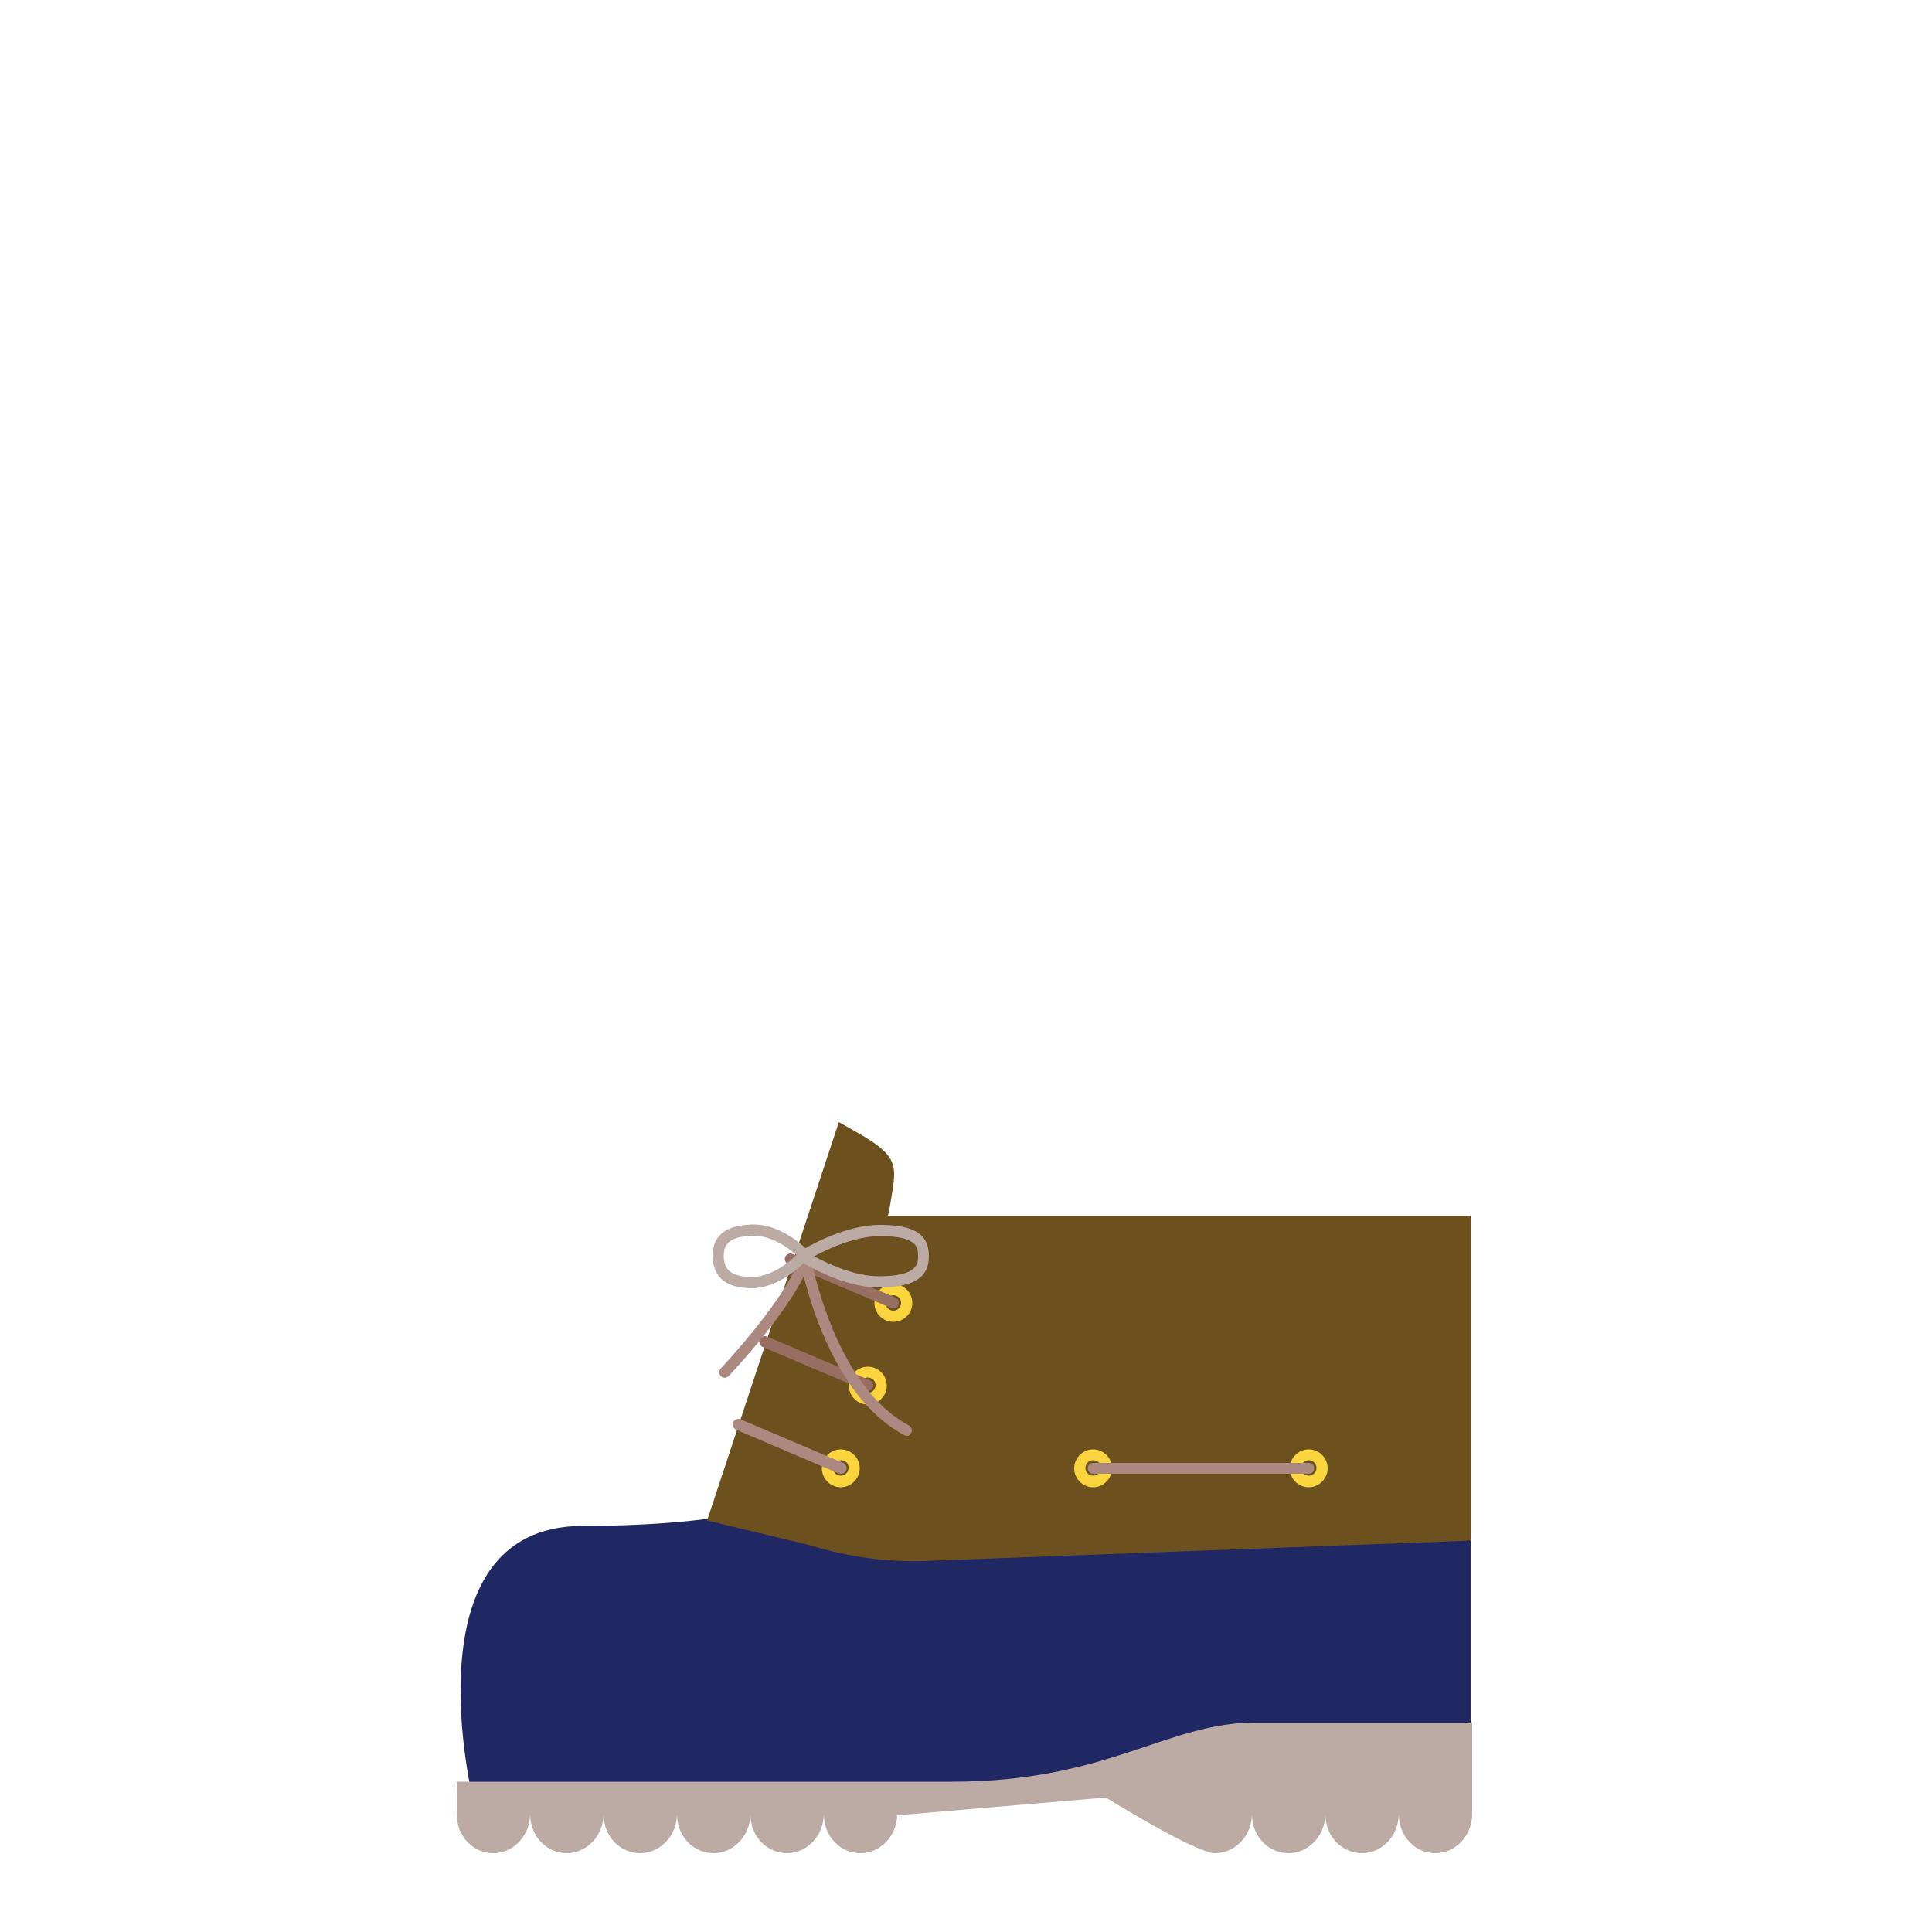 <?xml version="1.0" encoding="utf-8"?>
<!-- Generator: Adobe Illustrator 18.0.0, SVG Export Plug-In . SVG Version: 6.00 Build 0)  -->
<!DOCTYPE svg PUBLIC "-//W3C//DTD SVG 1.1//EN" "http://www.w3.org/Graphics/SVG/1.1/DTD/svg11.dtd">
<svg version="1.1" id="content" xmlns="http://www.w3.org/2000/svg" xmlns:xlink="http://www.w3.org/1999/xlink" x="0px" y="0px"
	 width="500px" height="500px" viewBox="0 0 500 500" enable-background="new 0 0 500 500" xml:space="preserve">
<rect id="position" display="none" fill="none" stroke="#000000" width="500" height="500"/>
<g id="bounds" display="none">
	<rect x="0.2" y="80.2" display="inline" fill="none" stroke="#EAEAEA" stroke-miterlimit="10" width="499.5" height="499.5"/>
</g>
<g>
	<g>
		<g>
			<path fill="#202864" d="M380.6,461.4l-258,5.2c0,0-17.9-71.7,28.3-71.7c76,0,78.9-24.8,78.9-24.8h150.8V461.4z"/>
		</g>
	</g>
	<g>
		<path fill="#6C511E" d="M229.8,314.6l0.3-1.2C229.8,313.8,229.8,314.4,229.8,314.6L229.8,314.6c0-0.6,0.3-1.4,0.3-2v0.9
			c1.7-11.3,3.8-13.6-8.4-20.5l-4.6-2.6L183,393.5l26.6,6.4c10.4,3.2,21.1,4.6,31.8,4l139.3-5.2v-84.1H229.8z"/>
	</g>
	<g>
		<path fill="#FAD53E" d="M217.6,384.9c-2.7,0-4.9-2.2-4.9-4.9c0-2.7,2.2-4.9,4.9-4.9c2.7,0,4.9,2.2,4.9,4.9
			C222.5,382.6,220.3,384.9,217.6,384.9z M217.6,377.9c-1.1,0-2,0.9-2,2c0,1.1,0.9,2,2,2s2-0.9,2-2
			C219.7,378.8,218.8,377.9,217.6,377.9z"/>
	</g>
	<g>
		<path fill="#FAD53E" d="M282.9,384.9c-2.7,0-4.9-2.2-4.9-4.9c0-2.7,2.2-4.9,4.9-4.9c2.7,0,4.9,2.2,4.9,4.9
			C287.8,382.6,285.6,384.9,282.9,384.9z M282.9,377.9c-1.1,0-2,0.9-2,2c0,1.1,0.9,2,2,2c1.1,0,2-0.9,2-2
			C285,378.8,284.1,377.9,282.9,377.9z"/>
	</g>
	<g>
		<path fill="#FAD53E" d="M338.7,384.9c-2.7,0-4.9-2.2-4.9-4.9c0-2.7,2.2-4.9,4.9-4.9c2.7,0,4.9,2.2,4.9,4.9
			C343.6,382.6,341.4,384.9,338.7,384.9z M338.7,377.9c-1.1,0-2,0.9-2,2c0,1.1,0.9,2,2,2c1.1,0,2-0.9,2-2
			C340.7,378.8,339.8,377.9,338.7,377.9z"/>
	</g>
	<g>
		<path fill="#AB8980" d="M217.6,381.4c-0.2,0-0.4,0-0.6-0.1L190.5,370c-0.7-0.3-1.1-1.2-0.8-1.9c0.3-0.7,1.2-1.1,1.9-0.8l26.6,11.3
			c0.7,0.3,1.1,1.2,0.8,1.9C218.7,381.1,218.2,381.4,217.6,381.4z"/>
	</g>
	<g>
		<path fill="#FAD53E" d="M224.6,363.5c-2.7,0-4.9-2.2-4.9-4.9c0-2.7,2.2-4.9,4.9-4.9s4.9,2.2,4.9,4.9
			C229.5,361.3,227.3,363.5,224.6,363.5z M224.6,356.5c-1.1,0-2,0.9-2,2c0,1.1,0.9,2,2,2s2-0.9,2-2
			C226.6,357.4,225.7,356.5,224.6,356.5z"/>
	</g>
	<g>
		<path fill="#996E62" d="M224.6,360c-0.2,0-0.4,0-0.6-0.1l-26.6-11.3c-0.7-0.3-1.1-1.2-0.8-1.9c0.3-0.7,1.2-1.1,1.9-0.8l26.6,11.3
			c0.7,0.3,1.1,1.2,0.8,1.9C225.7,359.7,225.1,360,224.6,360z"/>
	</g>
	<g>
		<path fill="#FAD53E" d="M231.2,342.1c-2.7,0-4.9-2.2-4.9-4.9c0-2.7,2.2-4.9,4.9-4.9c2.7,0,4.9,2.2,4.9,4.9
			C236.1,339.9,233.9,342.1,231.2,342.1z M231.2,335.2c-1.1,0-2,0.9-2,2c0,1.1,0.9,2,2,2s2-0.9,2-2
			C233.2,336.1,232.3,335.2,231.2,335.2z"/>
	</g>
	<g>
		<path fill="#996E62" d="M231.2,338.6c-0.2,0-0.4,0-0.6-0.1l-26.6-11.3c-0.7-0.3-1.1-1.2-0.8-1.9s1.2-1.1,1.9-0.8l26.6,11.3
			c0.7,0.3,1.1,1.2,0.8,1.9C232.3,338.3,231.8,338.6,231.2,338.6z"/>
	</g>
	<g>
		<g>
			<path fill="#AB8980" d="M234.7,371.6c-0.2,0-0.5-0.1-0.7-0.2c-16.3-8.7-23.5-31.1-26-41.1c-5.2,10.7-18.7,25.1-19.4,25.8
				c-0.5,0.6-1.5,0.6-2,0.1c-0.6-0.5-0.6-1.5-0.1-2c0.2-0.2,18.5-19.7,20.4-29.3c0.1-0.7,0.7-1.2,1.4-1.2c0.7,0,1.3,0.5,1.4,1.2
				c0.1,0.3,5.9,33.5,25.5,44c0.7,0.4,1,1.2,0.6,2C235.7,371.3,235.2,371.6,234.7,371.6z"/>
		</g>
		<g>
			<g>
				<path fill="#BCAAA4" d="M227.4,333.2c-9.6,0-20-6.6-20.4-6.9c-0.4-0.3-0.7-0.7-0.7-1.2s0.3-1,0.7-1.2c0.4-0.3,10.9-6.9,20.7-6.9
					c8.9,0,12.7,2.4,12.7,8.1C240.4,330.7,236.4,333.2,227.4,333.2z M210.7,325.1c3.4,1.9,10.4,5.2,16.8,5.2
					c10.1,0,10.1-3.4,10.1-5.2c0-2.1,0-5.2-9.8-5.2C221.2,319.9,214.1,323.3,210.7,325.1z"/>
			</g>
			<g>
				<path fill="#BCAAA4" d="M194.8,333.4c-6.7,0-10-2.5-10.4-8c0-5.6,3.1-8.2,10.1-8.5l0.5,0c7.8,0,13.9,6.6,14.2,6.8
					c0.5,0.5,0.5,1.3,0,1.9C208.9,325.9,202.9,333.1,194.8,333.4C194.8,333.4,194.8,333.4,194.8,333.4z M195,319.8l-0.4,0
					c-6.7,0.3-7.3,2.8-7.3,5.5c0.2,2.6,1,5.2,7.5,5.2c5.1-0.2,9.5-3.9,11.3-5.7C204.2,323.1,199.9,319.8,195,319.8z"/>
			</g>
		</g>
	</g>
	<g>
		<path fill="#AB8980" d="M338.7,381.4h-55.8c-0.8,0-1.4-0.6-1.4-1.4s0.6-1.4,1.4-1.4h55.8c0.8,0,1.4,0.6,1.4,1.4
			S339.5,381.4,338.7,381.4z"/>
	</g>
	<g>
		<path fill="#BCAAA4" d="M324.8,445.8c-22.8,0-38.1,15.3-78.3,15.3H118.2v8.7v-0.3c0,5.8,4.3,10.1,9.5,10.1c5.2,0,9.5-4.6,9.5-10.1
			c0,5.8,4.3,10.1,9.5,10.1c5.2,0,9.5-4.6,9.5-10.1c0,5.8,4.3,10.1,9.5,10.1c5.2,0,9.5-4.6,9.5-10.1c0,5.8,4.3,10.1,9.5,10.1
			s9.5-4.6,9.5-10.1c0,5.8,4.3,10.1,9.5,10.1s9.5-4.6,9.5-10.1c0,5.8,4.3,10.1,9.5,10.1c5.2,0,9.5-4.6,9.5-10.1v0.3l54-4.6
			c0,0,23.1,14.4,28.3,14.4c5.2,0,9.5-4.6,9.5-10.1c0,5.8,4.3,10.1,9.5,10.1s9.5-4.6,9.5-10.1c0,5.8,4.3,10.1,9.5,10.1
			c5.2,0,9.5-4.6,9.5-10.1c0,5.8,4.3,10.1,9.5,10.1s9.5-4.6,9.5-10.1v0.3v-8.7v-15.3C382,445.8,347.1,445.8,324.8,445.8z"/>
	</g>
</g>
</svg>
